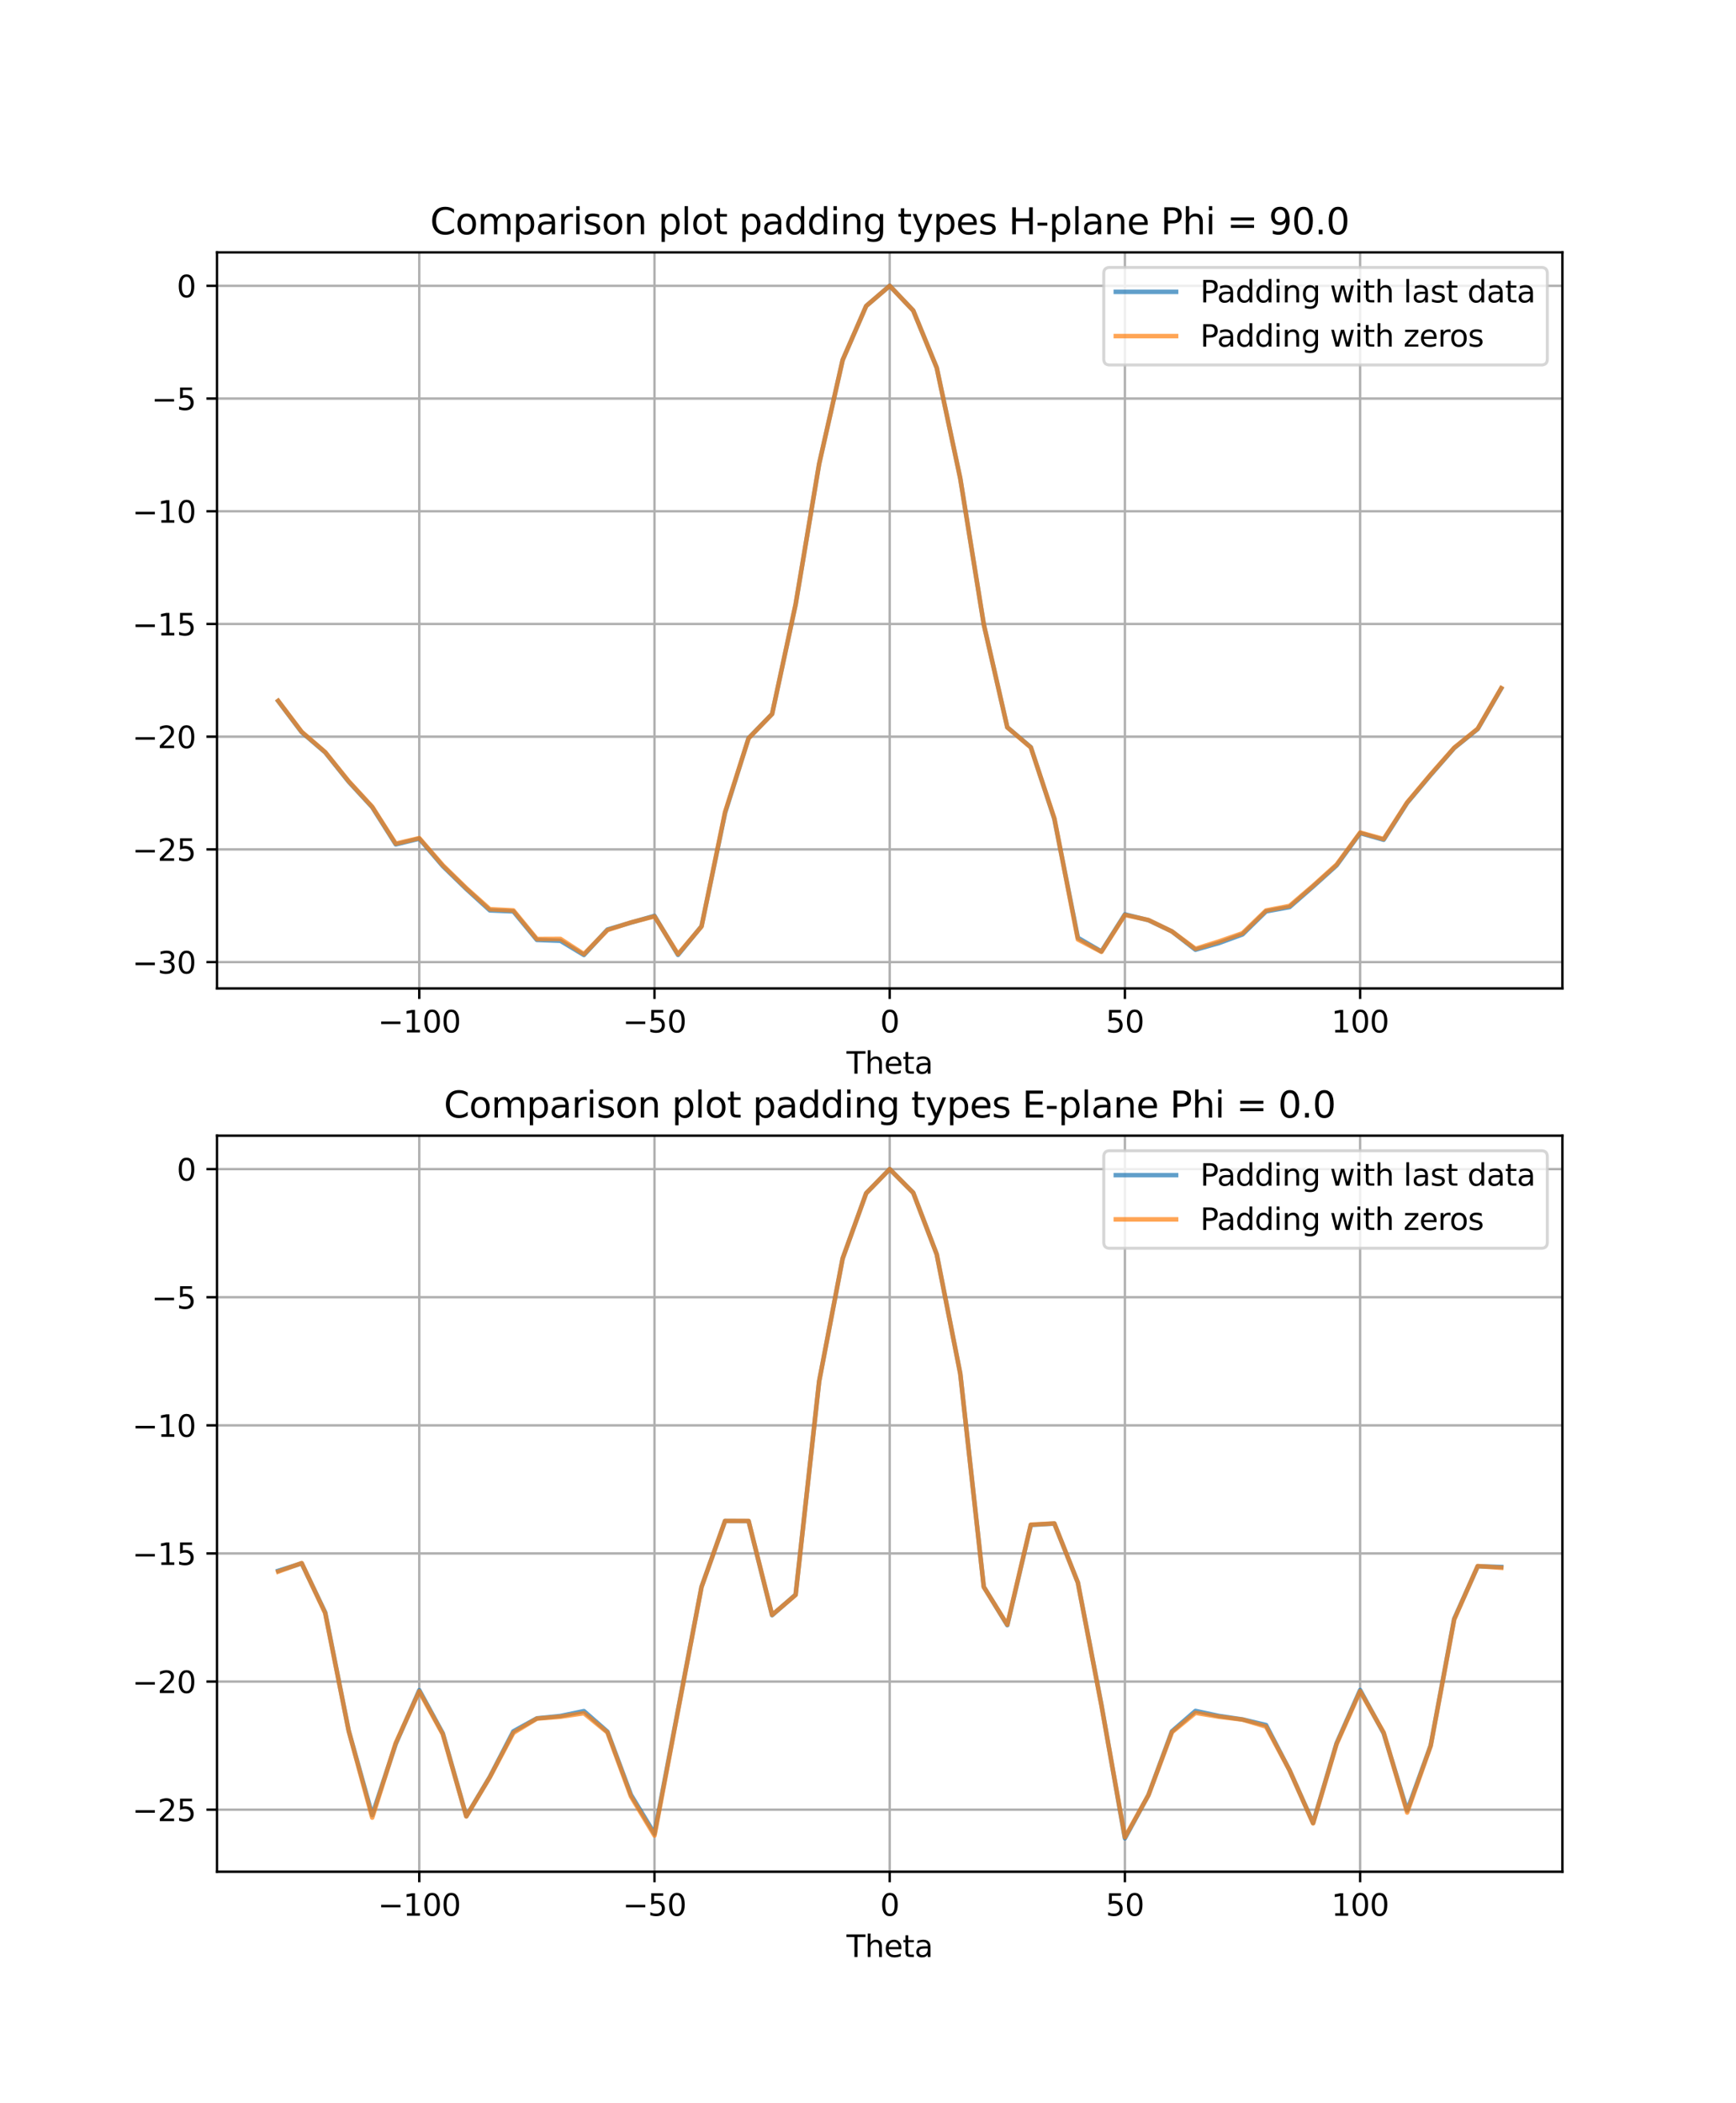 <?xml version="1.0" encoding="utf-8" standalone="no"?>
<!DOCTYPE svg PUBLIC "-//W3C//DTD SVG 1.1//EN"
  "http://www.w3.org/Graphics/SVG/1.1/DTD/svg11.dtd">
<svg xmlns:xlink="http://www.w3.org/1999/xlink" width="576pt" height="697.68pt" viewBox="0 0 576 697.68" xmlns="http://www.w3.org/2000/svg" version="1.1">
 <defs>
  <style type="text/css">*{stroke-linejoin: round; stroke-linecap: butt}</style>
 </defs>
 <g id="figure_1">
  <g id="patch_1">
   <path d="M 0 697.68 
L 576 697.68 
L 576 0 
L 0 0 
z
" style="fill: #ffffff"/>
  </g>
  <g id="axes_1">
   <g id="patch_2">
    <path d="M 72 327.91 
L 518.4 327.91 
L 518.4 83.722 
L 72 83.722 
z
" style="fill: #ffffff"/>
   </g>
   <g id="matplotlib.axis_1">
    <g id="xtick_1">
     <g id="line2d_1">
      <path d="M 139.116 327.91 
L 139.116 83.722 
" clip-path="url(#p612e2f5a59)" style="fill: none; stroke: #b0b0b0; stroke-width: 0.8; stroke-linecap: square"/>
     </g>
     <g id="line2d_2">
      <defs>
       <path id="maeea919dd7" d="M 0 0 
L 0 3.5 
" style="stroke: #000000; stroke-width: 0.8"/>
      </defs>
      <g>
       <use xlink:href="#maeea919dd7" x="139.116" y="327.91" style="stroke: #000000; stroke-width: 0.8"/>
      </g>
     </g>
     <g id="text_1">
      <!-- −100 -->
      <g transform="translate(125.382 342.508) scale(0.1 -0.1)">
       <defs>
        <path id="DejaVuSans-2212" d="M 678 2272 
L 4684 2272 
L 4684 1741 
L 678 1741 
L 678 2272 
z
" transform="scale(0.016)"/>
        <path id="DejaVuSans-31" d="M 794 531 
L 1825 531 
L 1825 4091 
L 703 3866 
L 703 4441 
L 1819 4666 
L 2450 4666 
L 2450 531 
L 3481 531 
L 3481 0 
L 794 0 
L 794 531 
z
" transform="scale(0.016)"/>
        <path id="DejaVuSans-30" d="M 2034 4250 
Q 1547 4250 1301 3770 
Q 1056 3291 1056 2328 
Q 1056 1369 1301 889 
Q 1547 409 2034 409 
Q 2525 409 2770 889 
Q 3016 1369 3016 2328 
Q 3016 3291 2770 3770 
Q 2525 4250 2034 4250 
z
M 2034 4750 
Q 2819 4750 3233 4129 
Q 3647 3509 3647 2328 
Q 3647 1150 3233 529 
Q 2819 -91 2034 -91 
Q 1250 -91 836 529 
Q 422 1150 422 2328 
Q 422 3509 836 4129 
Q 1250 4750 2034 4750 
z
" transform="scale(0.016)"/>
       </defs>
       <use xlink:href="#DejaVuSans-2212"/>
       <use xlink:href="#DejaVuSans-31" x="83.789"/>
       <use xlink:href="#DejaVuSans-30" x="147.412"/>
       <use xlink:href="#DejaVuSans-30" x="211.035"/>
      </g>
     </g>
    </g>
    <g id="xtick_2">
     <g id="line2d_3">
      <path d="M 217.158 327.91 
L 217.158 83.722 
" clip-path="url(#p612e2f5a59)" style="fill: none; stroke: #b0b0b0; stroke-width: 0.8; stroke-linecap: square"/>
     </g>
     <g id="line2d_4">
      <g>
       <use xlink:href="#maeea919dd7" x="217.158" y="327.91" style="stroke: #000000; stroke-width: 0.8"/>
      </g>
     </g>
     <g id="text_2">
      <!-- −50 -->
      <g transform="translate(206.606 342.508) scale(0.1 -0.1)">
       <defs>
        <path id="DejaVuSans-35" d="M 691 4666 
L 3169 4666 
L 3169 4134 
L 1269 4134 
L 1269 2991 
Q 1406 3038 1543 3061 
Q 1681 3084 1819 3084 
Q 2600 3084 3056 2656 
Q 3513 2228 3513 1497 
Q 3513 744 3044 326 
Q 2575 -91 1722 -91 
Q 1428 -91 1123 -41 
Q 819 9 494 109 
L 494 744 
Q 775 591 1075 516 
Q 1375 441 1709 441 
Q 2250 441 2565 725 
Q 2881 1009 2881 1497 
Q 2881 1984 2565 2268 
Q 2250 2553 1709 2553 
Q 1456 2553 1204 2497 
Q 953 2441 691 2322 
L 691 4666 
z
" transform="scale(0.016)"/>
       </defs>
       <use xlink:href="#DejaVuSans-2212"/>
       <use xlink:href="#DejaVuSans-35" x="83.789"/>
       <use xlink:href="#DejaVuSans-30" x="147.412"/>
      </g>
     </g>
    </g>
    <g id="xtick_3">
     <g id="line2d_5">
      <path d="M 295.2 327.91 
L 295.2 83.722 
" clip-path="url(#p612e2f5a59)" style="fill: none; stroke: #b0b0b0; stroke-width: 0.8; stroke-linecap: square"/>
     </g>
     <g id="line2d_6">
      <g>
       <use xlink:href="#maeea919dd7" x="295.2" y="327.91" style="stroke: #000000; stroke-width: 0.8"/>
      </g>
     </g>
     <g id="text_3">
      <!-- 0 -->
      <g transform="translate(292.019 342.508) scale(0.1 -0.1)">
       <use xlink:href="#DejaVuSans-30"/>
      </g>
     </g>
    </g>
    <g id="xtick_4">
     <g id="line2d_7">
      <path d="M 373.242 327.91 
L 373.242 83.722 
" clip-path="url(#p612e2f5a59)" style="fill: none; stroke: #b0b0b0; stroke-width: 0.8; stroke-linecap: square"/>
     </g>
     <g id="line2d_8">
      <g>
       <use xlink:href="#maeea919dd7" x="373.242" y="327.91" style="stroke: #000000; stroke-width: 0.8"/>
      </g>
     </g>
     <g id="text_4">
      <!-- 50 -->
      <g transform="translate(366.879 342.508) scale(0.1 -0.1)">
       <use xlink:href="#DejaVuSans-35"/>
       <use xlink:href="#DejaVuSans-30" x="63.623"/>
      </g>
     </g>
    </g>
    <g id="xtick_5">
     <g id="line2d_9">
      <path d="M 451.284 327.91 
L 451.284 83.722 
" clip-path="url(#p612e2f5a59)" style="fill: none; stroke: #b0b0b0; stroke-width: 0.8; stroke-linecap: square"/>
     </g>
     <g id="line2d_10">
      <g>
       <use xlink:href="#maeea919dd7" x="451.284" y="327.91" style="stroke: #000000; stroke-width: 0.8"/>
      </g>
     </g>
     <g id="text_5">
      <!-- 100 -->
      <g transform="translate(441.74 342.508) scale(0.1 -0.1)">
       <use xlink:href="#DejaVuSans-31"/>
       <use xlink:href="#DejaVuSans-30" x="63.623"/>
       <use xlink:href="#DejaVuSans-30" x="127.246"/>
      </g>
     </g>
    </g>
    <g id="text_6">
     <!-- Theta -->
     <g transform="translate(280.877 356.186) scale(0.1 -0.1)">
      <defs>
       <path id="DejaVuSans-54" d="M -19 4666 
L 3928 4666 
L 3928 4134 
L 2272 4134 
L 2272 0 
L 1638 0 
L 1638 4134 
L -19 4134 
L -19 4666 
z
" transform="scale(0.016)"/>
       <path id="DejaVuSans-68" d="M 3513 2113 
L 3513 0 
L 2938 0 
L 2938 2094 
Q 2938 2591 2744 2837 
Q 2550 3084 2163 3084 
Q 1697 3084 1428 2787 
Q 1159 2491 1159 1978 
L 1159 0 
L 581 0 
L 581 4863 
L 1159 4863 
L 1159 2956 
Q 1366 3272 1645 3428 
Q 1925 3584 2291 3584 
Q 2894 3584 3203 3211 
Q 3513 2838 3513 2113 
z
" transform="scale(0.016)"/>
       <path id="DejaVuSans-65" d="M 3597 1894 
L 3597 1613 
L 953 1613 
Q 991 1019 1311 708 
Q 1631 397 2203 397 
Q 2534 397 2845 478 
Q 3156 559 3463 722 
L 3463 178 
Q 3153 47 2828 -22 
Q 2503 -91 2169 -91 
Q 1331 -91 842 396 
Q 353 884 353 1716 
Q 353 2575 817 3079 
Q 1281 3584 2069 3584 
Q 2775 3584 3186 3129 
Q 3597 2675 3597 1894 
z
M 3022 2063 
Q 3016 2534 2758 2815 
Q 2500 3097 2075 3097 
Q 1594 3097 1305 2825 
Q 1016 2553 972 2059 
L 3022 2063 
z
" transform="scale(0.016)"/>
       <path id="DejaVuSans-74" d="M 1172 4494 
L 1172 3500 
L 2356 3500 
L 2356 3053 
L 1172 3053 
L 1172 1153 
Q 1172 725 1289 603 
Q 1406 481 1766 481 
L 2356 481 
L 2356 0 
L 1766 0 
Q 1100 0 847 248 
Q 594 497 594 1153 
L 594 3053 
L 172 3053 
L 172 3500 
L 594 3500 
L 594 4494 
L 1172 4494 
z
" transform="scale(0.016)"/>
       <path id="DejaVuSans-61" d="M 2194 1759 
Q 1497 1759 1228 1600 
Q 959 1441 959 1056 
Q 959 750 1161 570 
Q 1363 391 1709 391 
Q 2188 391 2477 730 
Q 2766 1069 2766 1631 
L 2766 1759 
L 2194 1759 
z
M 3341 1997 
L 3341 0 
L 2766 0 
L 2766 531 
Q 2569 213 2275 61 
Q 1981 -91 1556 -91 
Q 1019 -91 701 211 
Q 384 513 384 1019 
Q 384 1609 779 1909 
Q 1175 2209 1959 2209 
L 2766 2209 
L 2766 2266 
Q 2766 2663 2505 2880 
Q 2244 3097 1772 3097 
Q 1472 3097 1187 3025 
Q 903 2953 641 2809 
L 641 3341 
Q 956 3463 1253 3523 
Q 1550 3584 1831 3584 
Q 2591 3584 2966 3190 
Q 3341 2797 3341 1997 
z
" transform="scale(0.016)"/>
      </defs>
      <use xlink:href="#DejaVuSans-54"/>
      <use xlink:href="#DejaVuSans-68" x="61.084"/>
      <use xlink:href="#DejaVuSans-65" x="124.463"/>
      <use xlink:href="#DejaVuSans-74" x="185.986"/>
      <use xlink:href="#DejaVuSans-61" x="225.195"/>
     </g>
    </g>
   </g>
   <g id="matplotlib.axis_2">
    <g id="ytick_1">
     <g id="line2d_11">
      <path d="M 72 319.168 
L 518.4 319.168 
" clip-path="url(#p612e2f5a59)" style="fill: none; stroke: #b0b0b0; stroke-width: 0.8; stroke-linecap: square"/>
     </g>
     <g id="line2d_12">
      <defs>
       <path id="mee35a30a6c" d="M 0 0 
L -3.5 0 
" style="stroke: #000000; stroke-width: 0.8"/>
      </defs>
      <g>
       <use xlink:href="#mee35a30a6c" x="72" y="319.168" style="stroke: #000000; stroke-width: 0.8"/>
      </g>
     </g>
     <g id="text_7">
      <!-- −30 -->
      <g transform="translate(43.895 322.967) scale(0.1 -0.1)">
       <defs>
        <path id="DejaVuSans-33" d="M 2597 2516 
Q 3050 2419 3304 2112 
Q 3559 1806 3559 1356 
Q 3559 666 3084 287 
Q 2609 -91 1734 -91 
Q 1441 -91 1130 -33 
Q 819 25 488 141 
L 488 750 
Q 750 597 1062 519 
Q 1375 441 1716 441 
Q 2309 441 2620 675 
Q 2931 909 2931 1356 
Q 2931 1769 2642 2001 
Q 2353 2234 1838 2234 
L 1294 2234 
L 1294 2753 
L 1863 2753 
Q 2328 2753 2575 2939 
Q 2822 3125 2822 3475 
Q 2822 3834 2567 4026 
Q 2313 4219 1838 4219 
Q 1578 4219 1281 4162 
Q 984 4106 628 3988 
L 628 4550 
Q 988 4650 1302 4700 
Q 1616 4750 1894 4750 
Q 2613 4750 3031 4423 
Q 3450 4097 3450 3541 
Q 3450 3153 3228 2886 
Q 3006 2619 2597 2516 
z
" transform="scale(0.016)"/>
       </defs>
       <use xlink:href="#DejaVuSans-2212"/>
       <use xlink:href="#DejaVuSans-33" x="83.789"/>
       <use xlink:href="#DejaVuSans-30" x="147.412"/>
      </g>
     </g>
    </g>
    <g id="ytick_2">
     <g id="line2d_13">
      <path d="M 72 281.777 
L 518.4 281.777 
" clip-path="url(#p612e2f5a59)" style="fill: none; stroke: #b0b0b0; stroke-width: 0.8; stroke-linecap: square"/>
     </g>
     <g id="line2d_14">
      <g>
       <use xlink:href="#mee35a30a6c" x="72" y="281.777" style="stroke: #000000; stroke-width: 0.8"/>
      </g>
     </g>
     <g id="text_8">
      <!-- −25 -->
      <g transform="translate(43.895 285.576) scale(0.1 -0.1)">
       <defs>
        <path id="DejaVuSans-32" d="M 1228 531 
L 3431 531 
L 3431 0 
L 469 0 
L 469 531 
Q 828 903 1448 1529 
Q 2069 2156 2228 2338 
Q 2531 2678 2651 2914 
Q 2772 3150 2772 3378 
Q 2772 3750 2511 3984 
Q 2250 4219 1831 4219 
Q 1534 4219 1204 4116 
Q 875 4013 500 3803 
L 500 4441 
Q 881 4594 1212 4672 
Q 1544 4750 1819 4750 
Q 2544 4750 2975 4387 
Q 3406 4025 3406 3419 
Q 3406 3131 3298 2873 
Q 3191 2616 2906 2266 
Q 2828 2175 2409 1742 
Q 1991 1309 1228 531 
z
" transform="scale(0.016)"/>
       </defs>
       <use xlink:href="#DejaVuSans-2212"/>
       <use xlink:href="#DejaVuSans-32" x="83.789"/>
       <use xlink:href="#DejaVuSans-35" x="147.412"/>
      </g>
     </g>
    </g>
    <g id="ytick_3">
     <g id="line2d_15">
      <path d="M 72 244.385 
L 518.4 244.385 
" clip-path="url(#p612e2f5a59)" style="fill: none; stroke: #b0b0b0; stroke-width: 0.8; stroke-linecap: square"/>
     </g>
     <g id="line2d_16">
      <g>
       <use xlink:href="#mee35a30a6c" x="72" y="244.385" style="stroke: #000000; stroke-width: 0.8"/>
      </g>
     </g>
     <g id="text_9">
      <!-- −20 -->
      <g transform="translate(43.895 248.185) scale(0.1 -0.1)">
       <use xlink:href="#DejaVuSans-2212"/>
       <use xlink:href="#DejaVuSans-32" x="83.789"/>
       <use xlink:href="#DejaVuSans-30" x="147.412"/>
      </g>
     </g>
    </g>
    <g id="ytick_4">
     <g id="line2d_17">
      <path d="M 72 206.994 
L 518.4 206.994 
" clip-path="url(#p612e2f5a59)" style="fill: none; stroke: #b0b0b0; stroke-width: 0.8; stroke-linecap: square"/>
     </g>
     <g id="line2d_18">
      <g>
       <use xlink:href="#mee35a30a6c" x="72" y="206.994" style="stroke: #000000; stroke-width: 0.8"/>
      </g>
     </g>
     <g id="text_10">
      <!-- −15 -->
      <g transform="translate(43.895 210.794) scale(0.1 -0.1)">
       <use xlink:href="#DejaVuSans-2212"/>
       <use xlink:href="#DejaVuSans-31" x="83.789"/>
       <use xlink:href="#DejaVuSans-35" x="147.412"/>
      </g>
     </g>
    </g>
    <g id="ytick_5">
     <g id="line2d_19">
      <path d="M 72 169.603 
L 518.4 169.603 
" clip-path="url(#p612e2f5a59)" style="fill: none; stroke: #b0b0b0; stroke-width: 0.8; stroke-linecap: square"/>
     </g>
     <g id="line2d_20">
      <g>
       <use xlink:href="#mee35a30a6c" x="72" y="169.603" style="stroke: #000000; stroke-width: 0.8"/>
      </g>
     </g>
     <g id="text_11">
      <!-- −10 -->
      <g transform="translate(43.895 173.402) scale(0.1 -0.1)">
       <use xlink:href="#DejaVuSans-2212"/>
       <use xlink:href="#DejaVuSans-31" x="83.789"/>
       <use xlink:href="#DejaVuSans-30" x="147.412"/>
      </g>
     </g>
    </g>
    <g id="ytick_6">
     <g id="line2d_21">
      <path d="M 72 132.212 
L 518.4 132.212 
" clip-path="url(#p612e2f5a59)" style="fill: none; stroke: #b0b0b0; stroke-width: 0.8; stroke-linecap: square"/>
     </g>
     <g id="line2d_22">
      <g>
       <use xlink:href="#mee35a30a6c" x="72" y="132.212" style="stroke: #000000; stroke-width: 0.8"/>
      </g>
     </g>
     <g id="text_12">
      <!-- −5 -->
      <g transform="translate(50.258 136.011) scale(0.1 -0.1)">
       <use xlink:href="#DejaVuSans-2212"/>
       <use xlink:href="#DejaVuSans-35" x="83.789"/>
      </g>
     </g>
    </g>
    <g id="ytick_7">
     <g id="line2d_23">
      <path d="M 72 94.821 
L 518.4 94.821 
" clip-path="url(#p612e2f5a59)" style="fill: none; stroke: #b0b0b0; stroke-width: 0.8; stroke-linecap: square"/>
     </g>
     <g id="line2d_24">
      <g>
       <use xlink:href="#mee35a30a6c" x="72" y="94.821" style="stroke: #000000; stroke-width: 0.8"/>
      </g>
     </g>
     <g id="text_13">
      <!-- 0 -->
      <g transform="translate(58.638 98.62) scale(0.1 -0.1)">
       <use xlink:href="#DejaVuSans-30"/>
      </g>
     </g>
    </g>
   </g>
   <g id="line2d_25">
    <path d="M 92.291 232.549 
L 100.095 242.896 
L 107.899 249.591 
L 115.703 259.337 
L 123.508 267.786 
L 131.312 280.119 
L 139.116 278.223 
L 146.92 287.326 
L 154.724 294.909 
L 162.529 302.011 
L 170.333 302.349 
L 178.137 311.816 
L 185.941 312.105 
L 193.745 316.81 
L 201.55 308.366 
L 209.354 306.061 
L 217.158 303.836 
L 224.962 316.786 
L 232.766 307.275 
L 240.571 269.699 
L 248.375 244.878 
L 256.179 236.863 
L 263.983 200.533 
L 271.787 153.896 
L 279.592 119.423 
L 287.396 101.508 
L 295.2 94.821 
L 303.004 103.018 
L 310.808 122.008 
L 318.613 158.718 
L 326.417 207.133 
L 334.221 241.279 
L 342.025 247.891 
L 349.829 271.658 
L 357.634 311.094 
L 365.438 315.639 
L 373.242 303.331 
L 381.046 305.262 
L 388.85 308.993 
L 396.655 315.07 
L 404.459 312.842 
L 412.263 309.983 
L 420.067 302.345 
L 427.871 300.914 
L 435.676 294.108 
L 443.48 287.086 
L 451.284 276.371 
L 459.088 278.585 
L 466.892 266.337 
L 474.697 257.056 
L 482.501 248.147 
L 490.305 241.84 
L 498.109 228.361 
" clip-path="url(#p612e2f5a59)" style="fill: none; stroke: #1f77b4; stroke-opacity: 0.7; stroke-width: 1.5; stroke-linecap: square"/>
   </g>
   <g id="line2d_26">
    <path d="M 92.291 232.478 
L 100.095 242.759 
L 107.899 249.494 
L 115.703 259.166 
L 123.508 267.632 
L 131.312 279.869 
L 139.116 278.036 
L 146.92 287.027 
L 154.724 294.645 
L 162.529 301.616 
L 170.333 302.008 
L 178.137 311.5 
L 185.941 311.467 
L 193.745 316.507 
L 201.55 308.551 
L 209.354 306.002 
L 217.158 304.017 
L 224.962 316.523 
L 232.766 307.35 
L 240.571 269.383 
L 248.375 244.93 
L 256.179 236.861 
L 263.983 200.496 
L 271.787 153.901 
L 279.592 119.426 
L 287.396 101.508 
L 295.2 94.821 
L 303.004 103.018 
L 310.808 122.013 
L 318.613 158.731 
L 326.417 207.122 
L 334.221 241.301 
L 342.025 247.977 
L 349.829 271.457 
L 357.634 311.655 
L 365.438 315.765 
L 373.242 303.543 
L 381.046 305.201 
L 388.85 308.996 
L 396.655 314.754 
L 404.459 312.303 
L 412.263 309.58 
L 420.067 302.037 
L 427.871 300.53 
L 435.676 293.842 
L 443.48 286.804 
L 451.284 276.196 
L 459.088 278.341 
L 466.892 266.182 
L 474.697 256.9 
L 482.501 248.042 
L 490.305 241.719 
L 498.109 228.276 
" clip-path="url(#p612e2f5a59)" style="fill: none; stroke: #ff7f0e; stroke-opacity: 0.7; stroke-width: 1.5; stroke-linecap: square"/>
   </g>
   <g id="patch_3">
    <path d="M 72 327.91 
L 72 83.722 
" style="fill: none; stroke: #000000; stroke-width: 0.8; stroke-linejoin: miter; stroke-linecap: square"/>
   </g>
   <g id="patch_4">
    <path d="M 518.4 327.91 
L 518.4 83.722 
" style="fill: none; stroke: #000000; stroke-width: 0.8; stroke-linejoin: miter; stroke-linecap: square"/>
   </g>
   <g id="patch_5">
    <path d="M 72 327.91 
L 518.4 327.91 
" style="fill: none; stroke: #000000; stroke-width: 0.8; stroke-linejoin: miter; stroke-linecap: square"/>
   </g>
   <g id="patch_6">
    <path d="M 72 83.722 
L 518.4 83.722 
" style="fill: none; stroke: #000000; stroke-width: 0.8; stroke-linejoin: miter; stroke-linecap: square"/>
   </g>
   <g id="text_14">
    <!-- Comparison plot padding types H-plane Phi = 90.0 -->
    <g transform="translate(142.718 77.722) scale(0.12 -0.12)">
     <defs>
      <path id="DejaVuSans-43" d="M 4122 4306 
L 4122 3641 
Q 3803 3938 3442 4084 
Q 3081 4231 2675 4231 
Q 1875 4231 1450 3742 
Q 1025 3253 1025 2328 
Q 1025 1406 1450 917 
Q 1875 428 2675 428 
Q 3081 428 3442 575 
Q 3803 722 4122 1019 
L 4122 359 
Q 3791 134 3420 21 
Q 3050 -91 2638 -91 
Q 1578 -91 968 557 
Q 359 1206 359 2328 
Q 359 3453 968 4101 
Q 1578 4750 2638 4750 
Q 3056 4750 3426 4639 
Q 3797 4528 4122 4306 
z
" transform="scale(0.016)"/>
      <path id="DejaVuSans-6f" d="M 1959 3097 
Q 1497 3097 1228 2736 
Q 959 2375 959 1747 
Q 959 1119 1226 758 
Q 1494 397 1959 397 
Q 2419 397 2687 759 
Q 2956 1122 2956 1747 
Q 2956 2369 2687 2733 
Q 2419 3097 1959 3097 
z
M 1959 3584 
Q 2709 3584 3137 3096 
Q 3566 2609 3566 1747 
Q 3566 888 3137 398 
Q 2709 -91 1959 -91 
Q 1206 -91 779 398 
Q 353 888 353 1747 
Q 353 2609 779 3096 
Q 1206 3584 1959 3584 
z
" transform="scale(0.016)"/>
      <path id="DejaVuSans-6d" d="M 3328 2828 
Q 3544 3216 3844 3400 
Q 4144 3584 4550 3584 
Q 5097 3584 5394 3201 
Q 5691 2819 5691 2113 
L 5691 0 
L 5113 0 
L 5113 2094 
Q 5113 2597 4934 2840 
Q 4756 3084 4391 3084 
Q 3944 3084 3684 2787 
Q 3425 2491 3425 1978 
L 3425 0 
L 2847 0 
L 2847 2094 
Q 2847 2600 2669 2842 
Q 2491 3084 2119 3084 
Q 1678 3084 1418 2786 
Q 1159 2488 1159 1978 
L 1159 0 
L 581 0 
L 581 3500 
L 1159 3500 
L 1159 2956 
Q 1356 3278 1631 3431 
Q 1906 3584 2284 3584 
Q 2666 3584 2933 3390 
Q 3200 3197 3328 2828 
z
" transform="scale(0.016)"/>
      <path id="DejaVuSans-70" d="M 1159 525 
L 1159 -1331 
L 581 -1331 
L 581 3500 
L 1159 3500 
L 1159 2969 
Q 1341 3281 1617 3432 
Q 1894 3584 2278 3584 
Q 2916 3584 3314 3078 
Q 3713 2572 3713 1747 
Q 3713 922 3314 415 
Q 2916 -91 2278 -91 
Q 1894 -91 1617 61 
Q 1341 213 1159 525 
z
M 3116 1747 
Q 3116 2381 2855 2742 
Q 2594 3103 2138 3103 
Q 1681 3103 1420 2742 
Q 1159 2381 1159 1747 
Q 1159 1113 1420 752 
Q 1681 391 2138 391 
Q 2594 391 2855 752 
Q 3116 1113 3116 1747 
z
" transform="scale(0.016)"/>
      <path id="DejaVuSans-72" d="M 2631 2963 
Q 2534 3019 2420 3045 
Q 2306 3072 2169 3072 
Q 1681 3072 1420 2755 
Q 1159 2438 1159 1844 
L 1159 0 
L 581 0 
L 581 3500 
L 1159 3500 
L 1159 2956 
Q 1341 3275 1631 3429 
Q 1922 3584 2338 3584 
Q 2397 3584 2469 3576 
Q 2541 3569 2628 3553 
L 2631 2963 
z
" transform="scale(0.016)"/>
      <path id="DejaVuSans-69" d="M 603 3500 
L 1178 3500 
L 1178 0 
L 603 0 
L 603 3500 
z
M 603 4863 
L 1178 4863 
L 1178 4134 
L 603 4134 
L 603 4863 
z
" transform="scale(0.016)"/>
      <path id="DejaVuSans-73" d="M 2834 3397 
L 2834 2853 
Q 2591 2978 2328 3040 
Q 2066 3103 1784 3103 
Q 1356 3103 1142 2972 
Q 928 2841 928 2578 
Q 928 2378 1081 2264 
Q 1234 2150 1697 2047 
L 1894 2003 
Q 2506 1872 2764 1633 
Q 3022 1394 3022 966 
Q 3022 478 2636 193 
Q 2250 -91 1575 -91 
Q 1294 -91 989 -36 
Q 684 19 347 128 
L 347 722 
Q 666 556 975 473 
Q 1284 391 1588 391 
Q 1994 391 2212 530 
Q 2431 669 2431 922 
Q 2431 1156 2273 1281 
Q 2116 1406 1581 1522 
L 1381 1569 
Q 847 1681 609 1914 
Q 372 2147 372 2553 
Q 372 3047 722 3315 
Q 1072 3584 1716 3584 
Q 2034 3584 2315 3537 
Q 2597 3491 2834 3397 
z
" transform="scale(0.016)"/>
      <path id="DejaVuSans-6e" d="M 3513 2113 
L 3513 0 
L 2938 0 
L 2938 2094 
Q 2938 2591 2744 2837 
Q 2550 3084 2163 3084 
Q 1697 3084 1428 2787 
Q 1159 2491 1159 1978 
L 1159 0 
L 581 0 
L 581 3500 
L 1159 3500 
L 1159 2956 
Q 1366 3272 1645 3428 
Q 1925 3584 2291 3584 
Q 2894 3584 3203 3211 
Q 3513 2838 3513 2113 
z
" transform="scale(0.016)"/>
      <path id="DejaVuSans-20" transform="scale(0.016)"/>
      <path id="DejaVuSans-6c" d="M 603 4863 
L 1178 4863 
L 1178 0 
L 603 0 
L 603 4863 
z
" transform="scale(0.016)"/>
      <path id="DejaVuSans-64" d="M 2906 2969 
L 2906 4863 
L 3481 4863 
L 3481 0 
L 2906 0 
L 2906 525 
Q 2725 213 2448 61 
Q 2172 -91 1784 -91 
Q 1150 -91 751 415 
Q 353 922 353 1747 
Q 353 2572 751 3078 
Q 1150 3584 1784 3584 
Q 2172 3584 2448 3432 
Q 2725 3281 2906 2969 
z
M 947 1747 
Q 947 1113 1208 752 
Q 1469 391 1925 391 
Q 2381 391 2643 752 
Q 2906 1113 2906 1747 
Q 2906 2381 2643 2742 
Q 2381 3103 1925 3103 
Q 1469 3103 1208 2742 
Q 947 2381 947 1747 
z
" transform="scale(0.016)"/>
      <path id="DejaVuSans-67" d="M 2906 1791 
Q 2906 2416 2648 2759 
Q 2391 3103 1925 3103 
Q 1463 3103 1205 2759 
Q 947 2416 947 1791 
Q 947 1169 1205 825 
Q 1463 481 1925 481 
Q 2391 481 2648 825 
Q 2906 1169 2906 1791 
z
M 3481 434 
Q 3481 -459 3084 -895 
Q 2688 -1331 1869 -1331 
Q 1566 -1331 1297 -1286 
Q 1028 -1241 775 -1147 
L 775 -588 
Q 1028 -725 1275 -790 
Q 1522 -856 1778 -856 
Q 2344 -856 2625 -561 
Q 2906 -266 2906 331 
L 2906 616 
Q 2728 306 2450 153 
Q 2172 0 1784 0 
Q 1141 0 747 490 
Q 353 981 353 1791 
Q 353 2603 747 3093 
Q 1141 3584 1784 3584 
Q 2172 3584 2450 3431 
Q 2728 3278 2906 2969 
L 2906 3500 
L 3481 3500 
L 3481 434 
z
" transform="scale(0.016)"/>
      <path id="DejaVuSans-79" d="M 2059 -325 
Q 1816 -950 1584 -1140 
Q 1353 -1331 966 -1331 
L 506 -1331 
L 506 -850 
L 844 -850 
Q 1081 -850 1212 -737 
Q 1344 -625 1503 -206 
L 1606 56 
L 191 3500 
L 800 3500 
L 1894 763 
L 2988 3500 
L 3597 3500 
L 2059 -325 
z
" transform="scale(0.016)"/>
      <path id="DejaVuSans-48" d="M 628 4666 
L 1259 4666 
L 1259 2753 
L 3553 2753 
L 3553 4666 
L 4184 4666 
L 4184 0 
L 3553 0 
L 3553 2222 
L 1259 2222 
L 1259 0 
L 628 0 
L 628 4666 
z
" transform="scale(0.016)"/>
      <path id="DejaVuSans-2d" d="M 313 2009 
L 1997 2009 
L 1997 1497 
L 313 1497 
L 313 2009 
z
" transform="scale(0.016)"/>
      <path id="DejaVuSans-50" d="M 1259 4147 
L 1259 2394 
L 2053 2394 
Q 2494 2394 2734 2622 
Q 2975 2850 2975 3272 
Q 2975 3691 2734 3919 
Q 2494 4147 2053 4147 
L 1259 4147 
z
M 628 4666 
L 2053 4666 
Q 2838 4666 3239 4311 
Q 3641 3956 3641 3272 
Q 3641 2581 3239 2228 
Q 2838 1875 2053 1875 
L 1259 1875 
L 1259 0 
L 628 0 
L 628 4666 
z
" transform="scale(0.016)"/>
      <path id="DejaVuSans-3d" d="M 678 2906 
L 4684 2906 
L 4684 2381 
L 678 2381 
L 678 2906 
z
M 678 1631 
L 4684 1631 
L 4684 1100 
L 678 1100 
L 678 1631 
z
" transform="scale(0.016)"/>
      <path id="DejaVuSans-39" d="M 703 97 
L 703 672 
Q 941 559 1184 500 
Q 1428 441 1663 441 
Q 2288 441 2617 861 
Q 2947 1281 2994 2138 
Q 2813 1869 2534 1725 
Q 2256 1581 1919 1581 
Q 1219 1581 811 2004 
Q 403 2428 403 3163 
Q 403 3881 828 4315 
Q 1253 4750 1959 4750 
Q 2769 4750 3195 4129 
Q 3622 3509 3622 2328 
Q 3622 1225 3098 567 
Q 2575 -91 1691 -91 
Q 1453 -91 1209 -44 
Q 966 3 703 97 
z
M 1959 2075 
Q 2384 2075 2632 2365 
Q 2881 2656 2881 3163 
Q 2881 3666 2632 3958 
Q 2384 4250 1959 4250 
Q 1534 4250 1286 3958 
Q 1038 3666 1038 3163 
Q 1038 2656 1286 2365 
Q 1534 2075 1959 2075 
z
" transform="scale(0.016)"/>
      <path id="DejaVuSans-2e" d="M 684 794 
L 1344 794 
L 1344 0 
L 684 0 
L 684 794 
z
" transform="scale(0.016)"/>
     </defs>
     <use xlink:href="#DejaVuSans-43"/>
     <use xlink:href="#DejaVuSans-6f" x="69.824"/>
     <use xlink:href="#DejaVuSans-6d" x="131.006"/>
     <use xlink:href="#DejaVuSans-70" x="228.418"/>
     <use xlink:href="#DejaVuSans-61" x="291.895"/>
     <use xlink:href="#DejaVuSans-72" x="353.174"/>
     <use xlink:href="#DejaVuSans-69" x="394.287"/>
     <use xlink:href="#DejaVuSans-73" x="422.07"/>
     <use xlink:href="#DejaVuSans-6f" x="474.17"/>
     <use xlink:href="#DejaVuSans-6e" x="535.352"/>
     <use xlink:href="#DejaVuSans-20" x="598.73"/>
     <use xlink:href="#DejaVuSans-70" x="630.518"/>
     <use xlink:href="#DejaVuSans-6c" x="693.994"/>
     <use xlink:href="#DejaVuSans-6f" x="721.777"/>
     <use xlink:href="#DejaVuSans-74" x="782.959"/>
     <use xlink:href="#DejaVuSans-20" x="822.168"/>
     <use xlink:href="#DejaVuSans-70" x="853.955"/>
     <use xlink:href="#DejaVuSans-61" x="917.432"/>
     <use xlink:href="#DejaVuSans-64" x="978.711"/>
     <use xlink:href="#DejaVuSans-64" x="1042.188"/>
     <use xlink:href="#DejaVuSans-69" x="1105.664"/>
     <use xlink:href="#DejaVuSans-6e" x="1133.447"/>
     <use xlink:href="#DejaVuSans-67" x="1196.826"/>
     <use xlink:href="#DejaVuSans-20" x="1260.303"/>
     <use xlink:href="#DejaVuSans-74" x="1292.09"/>
     <use xlink:href="#DejaVuSans-79" x="1331.299"/>
     <use xlink:href="#DejaVuSans-70" x="1390.479"/>
     <use xlink:href="#DejaVuSans-65" x="1453.955"/>
     <use xlink:href="#DejaVuSans-73" x="1515.479"/>
     <use xlink:href="#DejaVuSans-20" x="1567.578"/>
     <use xlink:href="#DejaVuSans-48" x="1599.365"/>
     <use xlink:href="#DejaVuSans-2d" x="1674.561"/>
     <use xlink:href="#DejaVuSans-70" x="1710.645"/>
     <use xlink:href="#DejaVuSans-6c" x="1774.121"/>
     <use xlink:href="#DejaVuSans-61" x="1801.904"/>
     <use xlink:href="#DejaVuSans-6e" x="1863.184"/>
     <use xlink:href="#DejaVuSans-65" x="1926.562"/>
     <use xlink:href="#DejaVuSans-20" x="1988.086"/>
     <use xlink:href="#DejaVuSans-50" x="2019.873"/>
     <use xlink:href="#DejaVuSans-68" x="2080.176"/>
     <use xlink:href="#DejaVuSans-69" x="2143.555"/>
     <use xlink:href="#DejaVuSans-20" x="2171.338"/>
     <use xlink:href="#DejaVuSans-3d" x="2203.125"/>
     <use xlink:href="#DejaVuSans-20" x="2286.914"/>
     <use xlink:href="#DejaVuSans-39" x="2318.701"/>
     <use xlink:href="#DejaVuSans-30" x="2382.324"/>
     <use xlink:href="#DejaVuSans-2e" x="2445.947"/>
     <use xlink:href="#DejaVuSans-30" x="2477.734"/>
    </g>
   </g>
   <g id="legend_1">
    <g id="patch_7">
     <path d="M 368.222 121.078 
L 511.4 121.078 
Q 513.4 121.078 513.4 119.078 
L 513.4 90.722 
Q 513.4 88.722 511.4 88.722 
L 368.222 88.722 
Q 366.222 88.722 366.222 90.722 
L 366.222 119.078 
Q 366.222 121.078 368.222 121.078 
z
" style="fill: #ffffff; opacity: 0.8; stroke: #cccccc; stroke-linejoin: miter"/>
    </g>
    <g id="line2d_27">
     <path d="M 370.222 96.82 
L 380.222 96.82 
L 390.222 96.82 
" style="fill: none; stroke: #1f77b4; stroke-opacity: 0.7; stroke-width: 1.5; stroke-linecap: square"/>
    </g>
    <g id="text_15">
     <!-- Padding with last data -->
     <g transform="translate(398.222 100.32) scale(0.1 -0.1)">
      <defs>
       <path id="DejaVuSans-77" d="M 269 3500 
L 844 3500 
L 1563 769 
L 2278 3500 
L 2956 3500 
L 3675 769 
L 4391 3500 
L 4966 3500 
L 4050 0 
L 3372 0 
L 2619 2869 
L 1863 0 
L 1184 0 
L 269 3500 
z
" transform="scale(0.016)"/>
      </defs>
      <use xlink:href="#DejaVuSans-50"/>
      <use xlink:href="#DejaVuSans-61" x="55.803"/>
      <use xlink:href="#DejaVuSans-64" x="117.082"/>
      <use xlink:href="#DejaVuSans-64" x="180.559"/>
      <use xlink:href="#DejaVuSans-69" x="244.035"/>
      <use xlink:href="#DejaVuSans-6e" x="271.818"/>
      <use xlink:href="#DejaVuSans-67" x="335.197"/>
      <use xlink:href="#DejaVuSans-20" x="398.674"/>
      <use xlink:href="#DejaVuSans-77" x="430.461"/>
      <use xlink:href="#DejaVuSans-69" x="512.248"/>
      <use xlink:href="#DejaVuSans-74" x="540.031"/>
      <use xlink:href="#DejaVuSans-68" x="579.24"/>
      <use xlink:href="#DejaVuSans-20" x="642.619"/>
      <use xlink:href="#DejaVuSans-6c" x="674.406"/>
      <use xlink:href="#DejaVuSans-61" x="702.189"/>
      <use xlink:href="#DejaVuSans-73" x="763.469"/>
      <use xlink:href="#DejaVuSans-74" x="815.568"/>
      <use xlink:href="#DejaVuSans-20" x="854.777"/>
      <use xlink:href="#DejaVuSans-64" x="886.564"/>
      <use xlink:href="#DejaVuSans-61" x="950.041"/>
      <use xlink:href="#DejaVuSans-74" x="1011.32"/>
      <use xlink:href="#DejaVuSans-61" x="1050.529"/>
     </g>
    </g>
    <g id="line2d_28">
     <path d="M 370.222 111.498 
L 380.222 111.498 
L 390.222 111.498 
" style="fill: none; stroke: #ff7f0e; stroke-opacity: 0.7; stroke-width: 1.5; stroke-linecap: square"/>
    </g>
    <g id="text_16">
     <!-- Padding with zeros -->
     <g transform="translate(398.222 114.998) scale(0.1 -0.1)">
      <defs>
       <path id="DejaVuSans-7a" d="M 353 3500 
L 3084 3500 
L 3084 2975 
L 922 459 
L 3084 459 
L 3084 0 
L 275 0 
L 275 525 
L 2438 3041 
L 353 3041 
L 353 3500 
z
" transform="scale(0.016)"/>
      </defs>
      <use xlink:href="#DejaVuSans-50"/>
      <use xlink:href="#DejaVuSans-61" x="55.803"/>
      <use xlink:href="#DejaVuSans-64" x="117.082"/>
      <use xlink:href="#DejaVuSans-64" x="180.559"/>
      <use xlink:href="#DejaVuSans-69" x="244.035"/>
      <use xlink:href="#DejaVuSans-6e" x="271.818"/>
      <use xlink:href="#DejaVuSans-67" x="335.197"/>
      <use xlink:href="#DejaVuSans-20" x="398.674"/>
      <use xlink:href="#DejaVuSans-77" x="430.461"/>
      <use xlink:href="#DejaVuSans-69" x="512.248"/>
      <use xlink:href="#DejaVuSans-74" x="540.031"/>
      <use xlink:href="#DejaVuSans-68" x="579.24"/>
      <use xlink:href="#DejaVuSans-20" x="642.619"/>
      <use xlink:href="#DejaVuSans-7a" x="674.406"/>
      <use xlink:href="#DejaVuSans-65" x="726.896"/>
      <use xlink:href="#DejaVuSans-72" x="788.42"/>
      <use xlink:href="#DejaVuSans-6f" x="827.283"/>
      <use xlink:href="#DejaVuSans-73" x="888.465"/>
     </g>
    </g>
   </g>
  </g>
  <g id="axes_2">
   <g id="patch_8">
    <path d="M 72 620.935 
L 518.4 620.935 
L 518.4 376.747 
L 72 376.747 
z
" style="fill: #ffffff"/>
   </g>
   <g id="matplotlib.axis_3">
    <g id="xtick_6">
     <g id="line2d_29">
      <path d="M 139.116 620.935 
L 139.116 376.747 
" clip-path="url(#p06c8916bfd)" style="fill: none; stroke: #b0b0b0; stroke-width: 0.8; stroke-linecap: square"/>
     </g>
     <g id="line2d_30">
      <g>
       <use xlink:href="#maeea919dd7" x="139.116" y="620.935" style="stroke: #000000; stroke-width: 0.8"/>
      </g>
     </g>
     <g id="text_17">
      <!-- −100 -->
      <g transform="translate(125.382 635.534) scale(0.1 -0.1)">
       <use xlink:href="#DejaVuSans-2212"/>
       <use xlink:href="#DejaVuSans-31" x="83.789"/>
       <use xlink:href="#DejaVuSans-30" x="147.412"/>
       <use xlink:href="#DejaVuSans-30" x="211.035"/>
      </g>
     </g>
    </g>
    <g id="xtick_7">
     <g id="line2d_31">
      <path d="M 217.158 620.935 
L 217.158 376.747 
" clip-path="url(#p06c8916bfd)" style="fill: none; stroke: #b0b0b0; stroke-width: 0.8; stroke-linecap: square"/>
     </g>
     <g id="line2d_32">
      <g>
       <use xlink:href="#maeea919dd7" x="217.158" y="620.935" style="stroke: #000000; stroke-width: 0.8"/>
      </g>
     </g>
     <g id="text_18">
      <!-- −50 -->
      <g transform="translate(206.606 635.534) scale(0.1 -0.1)">
       <use xlink:href="#DejaVuSans-2212"/>
       <use xlink:href="#DejaVuSans-35" x="83.789"/>
       <use xlink:href="#DejaVuSans-30" x="147.412"/>
      </g>
     </g>
    </g>
    <g id="xtick_8">
     <g id="line2d_33">
      <path d="M 295.2 620.935 
L 295.2 376.747 
" clip-path="url(#p06c8916bfd)" style="fill: none; stroke: #b0b0b0; stroke-width: 0.8; stroke-linecap: square"/>
     </g>
     <g id="line2d_34">
      <g>
       <use xlink:href="#maeea919dd7" x="295.2" y="620.935" style="stroke: #000000; stroke-width: 0.8"/>
      </g>
     </g>
     <g id="text_19">
      <!-- 0 -->
      <g transform="translate(292.019 635.534) scale(0.1 -0.1)">
       <use xlink:href="#DejaVuSans-30"/>
      </g>
     </g>
    </g>
    <g id="xtick_9">
     <g id="line2d_35">
      <path d="M 373.242 620.935 
L 373.242 376.747 
" clip-path="url(#p06c8916bfd)" style="fill: none; stroke: #b0b0b0; stroke-width: 0.8; stroke-linecap: square"/>
     </g>
     <g id="line2d_36">
      <g>
       <use xlink:href="#maeea919dd7" x="373.242" y="620.935" style="stroke: #000000; stroke-width: 0.8"/>
      </g>
     </g>
     <g id="text_20">
      <!-- 50 -->
      <g transform="translate(366.879 635.534) scale(0.1 -0.1)">
       <use xlink:href="#DejaVuSans-35"/>
       <use xlink:href="#DejaVuSans-30" x="63.623"/>
      </g>
     </g>
    </g>
    <g id="xtick_10">
     <g id="line2d_37">
      <path d="M 451.284 620.935 
L 451.284 376.747 
" clip-path="url(#p06c8916bfd)" style="fill: none; stroke: #b0b0b0; stroke-width: 0.8; stroke-linecap: square"/>
     </g>
     <g id="line2d_38">
      <g>
       <use xlink:href="#maeea919dd7" x="451.284" y="620.935" style="stroke: #000000; stroke-width: 0.8"/>
      </g>
     </g>
     <g id="text_21">
      <!-- 100 -->
      <g transform="translate(441.74 635.534) scale(0.1 -0.1)">
       <use xlink:href="#DejaVuSans-31"/>
       <use xlink:href="#DejaVuSans-30" x="63.623"/>
       <use xlink:href="#DejaVuSans-30" x="127.246"/>
      </g>
     </g>
    </g>
    <g id="text_22">
     <!-- Theta -->
     <g transform="translate(280.877 649.212) scale(0.1 -0.1)">
      <use xlink:href="#DejaVuSans-54"/>
      <use xlink:href="#DejaVuSans-68" x="61.084"/>
      <use xlink:href="#DejaVuSans-65" x="124.463"/>
      <use xlink:href="#DejaVuSans-74" x="185.986"/>
      <use xlink:href="#DejaVuSans-61" x="225.195"/>
     </g>
    </g>
   </g>
   <g id="matplotlib.axis_4">
    <g id="ytick_8">
     <g id="line2d_39">
      <path d="M 72 600.35 
L 518.4 600.35 
" clip-path="url(#p06c8916bfd)" style="fill: none; stroke: #b0b0b0; stroke-width: 0.8; stroke-linecap: square"/>
     </g>
     <g id="line2d_40">
      <g>
       <use xlink:href="#mee35a30a6c" x="72" y="600.35" style="stroke: #000000; stroke-width: 0.8"/>
      </g>
     </g>
     <g id="text_23">
      <!-- −25 -->
      <g transform="translate(43.895 604.15) scale(0.1 -0.1)">
       <use xlink:href="#DejaVuSans-2212"/>
       <use xlink:href="#DejaVuSans-32" x="83.789"/>
       <use xlink:href="#DejaVuSans-35" x="147.412"/>
      </g>
     </g>
    </g>
    <g id="ytick_9">
     <g id="line2d_41">
      <path d="M 72 557.85 
L 518.4 557.85 
" clip-path="url(#p06c8916bfd)" style="fill: none; stroke: #b0b0b0; stroke-width: 0.8; stroke-linecap: square"/>
     </g>
     <g id="line2d_42">
      <g>
       <use xlink:href="#mee35a30a6c" x="72" y="557.85" style="stroke: #000000; stroke-width: 0.8"/>
      </g>
     </g>
     <g id="text_24">
      <!-- −20 -->
      <g transform="translate(43.895 561.649) scale(0.1 -0.1)">
       <use xlink:href="#DejaVuSans-2212"/>
       <use xlink:href="#DejaVuSans-32" x="83.789"/>
       <use xlink:href="#DejaVuSans-30" x="147.412"/>
      </g>
     </g>
    </g>
    <g id="ytick_10">
     <g id="line2d_43">
      <path d="M 72 515.349 
L 518.4 515.349 
" clip-path="url(#p06c8916bfd)" style="fill: none; stroke: #b0b0b0; stroke-width: 0.8; stroke-linecap: square"/>
     </g>
     <g id="line2d_44">
      <g>
       <use xlink:href="#mee35a30a6c" x="72" y="515.349" style="stroke: #000000; stroke-width: 0.8"/>
      </g>
     </g>
     <g id="text_25">
      <!-- −15 -->
      <g transform="translate(43.895 519.148) scale(0.1 -0.1)">
       <use xlink:href="#DejaVuSans-2212"/>
       <use xlink:href="#DejaVuSans-31" x="83.789"/>
       <use xlink:href="#DejaVuSans-35" x="147.412"/>
      </g>
     </g>
    </g>
    <g id="ytick_11">
     <g id="line2d_45">
      <path d="M 72 472.848 
L 518.4 472.848 
" clip-path="url(#p06c8916bfd)" style="fill: none; stroke: #b0b0b0; stroke-width: 0.8; stroke-linecap: square"/>
     </g>
     <g id="line2d_46">
      <g>
       <use xlink:href="#mee35a30a6c" x="72" y="472.848" style="stroke: #000000; stroke-width: 0.8"/>
      </g>
     </g>
     <g id="text_26">
      <!-- −10 -->
      <g transform="translate(43.895 476.647) scale(0.1 -0.1)">
       <use xlink:href="#DejaVuSans-2212"/>
       <use xlink:href="#DejaVuSans-31" x="83.789"/>
       <use xlink:href="#DejaVuSans-30" x="147.412"/>
      </g>
     </g>
    </g>
    <g id="ytick_12">
     <g id="line2d_47">
      <path d="M 72 430.347 
L 518.4 430.347 
" clip-path="url(#p06c8916bfd)" style="fill: none; stroke: #b0b0b0; stroke-width: 0.8; stroke-linecap: square"/>
     </g>
     <g id="line2d_48">
      <g>
       <use xlink:href="#mee35a30a6c" x="72" y="430.347" style="stroke: #000000; stroke-width: 0.8"/>
      </g>
     </g>
     <g id="text_27">
      <!-- −5 -->
      <g transform="translate(50.258 434.147) scale(0.1 -0.1)">
       <use xlink:href="#DejaVuSans-2212"/>
       <use xlink:href="#DejaVuSans-35" x="83.789"/>
      </g>
     </g>
    </g>
    <g id="ytick_13">
     <g id="line2d_49">
      <path d="M 72 387.847 
L 518.4 387.847 
" clip-path="url(#p06c8916bfd)" style="fill: none; stroke: #b0b0b0; stroke-width: 0.8; stroke-linecap: square"/>
     </g>
     <g id="line2d_50">
      <g>
       <use xlink:href="#mee35a30a6c" x="72" y="387.847" style="stroke: #000000; stroke-width: 0.8"/>
      </g>
     </g>
     <g id="text_28">
      <!-- 0 -->
      <g transform="translate(58.638 391.646) scale(0.1 -0.1)">
       <use xlink:href="#DejaVuSans-30"/>
      </g>
     </g>
    </g>
   </g>
   <g id="line2d_51">
    <path d="M 92.291 521.11 
L 100.095 518.63 
L 107.899 534.921 
L 115.703 574.181 
L 123.508 602.155 
L 131.312 578.512 
L 139.116 560.717 
L 146.92 575.038 
L 154.724 602.515 
L 162.529 589.457 
L 170.333 574.347 
L 178.137 570.045 
L 185.941 569.266 
L 193.745 567.643 
L 201.55 574.472 
L 209.354 595.425 
L 217.158 608.298 
L 224.962 567.305 
L 232.766 526.432 
L 240.571 504.563 
L 248.375 504.601 
L 256.179 535.824 
L 263.983 529.015 
L 271.787 458.26 
L 279.592 417.479 
L 287.396 395.844 
L 295.2 387.847 
L 303.004 395.683 
L 310.808 416.121 
L 318.613 455.685 
L 326.417 526.418 
L 334.221 539.142 
L 342.025 505.891 
L 349.829 505.425 
L 357.634 525.015 
L 365.438 565.528 
L 373.242 609.836 
L 381.046 595.491 
L 388.85 574.338 
L 396.655 567.581 
L 404.459 569.257 
L 412.263 570.407 
L 420.067 572.266 
L 427.871 587.267 
L 435.676 604.76 
L 443.48 578.313 
L 451.284 560.674 
L 459.088 574.97 
L 466.892 600.645 
L 474.697 579.037 
L 482.501 537.043 
L 490.305 519.591 
L 498.109 519.842 
" clip-path="url(#p06c8916bfd)" style="fill: none; stroke: #1f77b4; stroke-opacity: 0.7; stroke-width: 1.5; stroke-linecap: square"/>
   </g>
   <g id="line2d_52">
    <path d="M 92.291 521.38 
L 100.095 518.538 
L 107.899 535.151 
L 115.703 574.232 
L 123.508 602.988 
L 131.312 578.202 
L 139.116 561.115 
L 146.92 575.313 
L 154.724 602.572 
L 162.529 589.563 
L 170.333 574.86 
L 178.137 570.133 
L 185.941 569.513 
L 193.745 568.345 
L 201.55 574.727 
L 209.354 595.986 
L 217.158 608.925 
L 224.962 567.515 
L 232.766 526.479 
L 240.571 504.552 
L 248.375 504.555 
L 256.179 535.716 
L 263.983 529.113 
L 271.787 458.276 
L 279.592 417.487 
L 287.396 395.845 
L 295.2 387.847 
L 303.004 395.684 
L 310.808 416.127 
L 318.613 455.694 
L 326.417 526.479 
L 334.221 538.967 
L 342.025 505.792 
L 349.829 505.382 
L 357.634 525.012 
L 365.438 565.697 
L 373.242 609.494 
L 381.046 595.539 
L 388.85 574.638 
L 396.655 568.225 
L 404.459 569.515 
L 412.263 570.472 
L 420.067 572.787 
L 427.871 587.285 
L 435.676 604.885 
L 443.48 578.562 
L 451.284 561.075 
L 459.088 574.733 
L 466.892 601.296 
L 474.697 579.157 
L 482.501 537.258 
L 490.305 519.529 
L 498.109 520.094 
" clip-path="url(#p06c8916bfd)" style="fill: none; stroke: #ff7f0e; stroke-opacity: 0.7; stroke-width: 1.5; stroke-linecap: square"/>
   </g>
   <g id="patch_9">
    <path d="M 72 620.935 
L 72 376.747 
" style="fill: none; stroke: #000000; stroke-width: 0.8; stroke-linejoin: miter; stroke-linecap: square"/>
   </g>
   <g id="patch_10">
    <path d="M 518.4 620.935 
L 518.4 376.747 
" style="fill: none; stroke: #000000; stroke-width: 0.8; stroke-linejoin: miter; stroke-linecap: square"/>
   </g>
   <g id="patch_11">
    <path d="M 72 620.935 
L 518.4 620.935 
" style="fill: none; stroke: #000000; stroke-width: 0.8; stroke-linejoin: miter; stroke-linecap: square"/>
   </g>
   <g id="patch_12">
    <path d="M 72 376.747 
L 518.4 376.747 
" style="fill: none; stroke: #000000; stroke-width: 0.8; stroke-linejoin: miter; stroke-linecap: square"/>
   </g>
   <g id="text_29">
    <!-- Comparison plot padding types E-plane Phi = 0.0 -->
    <g transform="translate(147.256 370.747) scale(0.12 -0.12)">
     <defs>
      <path id="DejaVuSans-45" d="M 628 4666 
L 3578 4666 
L 3578 4134 
L 1259 4134 
L 1259 2753 
L 3481 2753 
L 3481 2222 
L 1259 2222 
L 1259 531 
L 3634 531 
L 3634 0 
L 628 0 
L 628 4666 
z
" transform="scale(0.016)"/>
     </defs>
     <use xlink:href="#DejaVuSans-43"/>
     <use xlink:href="#DejaVuSans-6f" x="69.824"/>
     <use xlink:href="#DejaVuSans-6d" x="131.006"/>
     <use xlink:href="#DejaVuSans-70" x="228.418"/>
     <use xlink:href="#DejaVuSans-61" x="291.895"/>
     <use xlink:href="#DejaVuSans-72" x="353.174"/>
     <use xlink:href="#DejaVuSans-69" x="394.287"/>
     <use xlink:href="#DejaVuSans-73" x="422.07"/>
     <use xlink:href="#DejaVuSans-6f" x="474.17"/>
     <use xlink:href="#DejaVuSans-6e" x="535.352"/>
     <use xlink:href="#DejaVuSans-20" x="598.73"/>
     <use xlink:href="#DejaVuSans-70" x="630.518"/>
     <use xlink:href="#DejaVuSans-6c" x="693.994"/>
     <use xlink:href="#DejaVuSans-6f" x="721.777"/>
     <use xlink:href="#DejaVuSans-74" x="782.959"/>
     <use xlink:href="#DejaVuSans-20" x="822.168"/>
     <use xlink:href="#DejaVuSans-70" x="853.955"/>
     <use xlink:href="#DejaVuSans-61" x="917.432"/>
     <use xlink:href="#DejaVuSans-64" x="978.711"/>
     <use xlink:href="#DejaVuSans-64" x="1042.188"/>
     <use xlink:href="#DejaVuSans-69" x="1105.664"/>
     <use xlink:href="#DejaVuSans-6e" x="1133.447"/>
     <use xlink:href="#DejaVuSans-67" x="1196.826"/>
     <use xlink:href="#DejaVuSans-20" x="1260.303"/>
     <use xlink:href="#DejaVuSans-74" x="1292.09"/>
     <use xlink:href="#DejaVuSans-79" x="1331.299"/>
     <use xlink:href="#DejaVuSans-70" x="1390.479"/>
     <use xlink:href="#DejaVuSans-65" x="1453.955"/>
     <use xlink:href="#DejaVuSans-73" x="1515.479"/>
     <use xlink:href="#DejaVuSans-20" x="1567.578"/>
     <use xlink:href="#DejaVuSans-45" x="1599.365"/>
     <use xlink:href="#DejaVuSans-2d" x="1662.549"/>
     <use xlink:href="#DejaVuSans-70" x="1698.633"/>
     <use xlink:href="#DejaVuSans-6c" x="1762.109"/>
     <use xlink:href="#DejaVuSans-61" x="1789.893"/>
     <use xlink:href="#DejaVuSans-6e" x="1851.172"/>
     <use xlink:href="#DejaVuSans-65" x="1914.551"/>
     <use xlink:href="#DejaVuSans-20" x="1976.074"/>
     <use xlink:href="#DejaVuSans-50" x="2007.861"/>
     <use xlink:href="#DejaVuSans-68" x="2068.164"/>
     <use xlink:href="#DejaVuSans-69" x="2131.543"/>
     <use xlink:href="#DejaVuSans-20" x="2159.326"/>
     <use xlink:href="#DejaVuSans-3d" x="2191.113"/>
     <use xlink:href="#DejaVuSans-20" x="2274.902"/>
     <use xlink:href="#DejaVuSans-30" x="2306.689"/>
     <use xlink:href="#DejaVuSans-2e" x="2370.312"/>
     <use xlink:href="#DejaVuSans-30" x="2402.1"/>
    </g>
   </g>
   <g id="legend_2">
    <g id="patch_13">
     <path d="M 368.222 414.103 
L 511.4 414.103 
Q 513.4 414.103 513.4 412.103 
L 513.4 383.747 
Q 513.4 381.747 511.4 381.747 
L 368.222 381.747 
Q 366.222 381.747 366.222 383.747 
L 366.222 412.103 
Q 366.222 414.103 368.222 414.103 
z
" style="fill: #ffffff; opacity: 0.8; stroke: #cccccc; stroke-linejoin: miter"/>
    </g>
    <g id="line2d_53">
     <path d="M 370.222 389.846 
L 380.222 389.846 
L 390.222 389.846 
" style="fill: none; stroke: #1f77b4; stroke-opacity: 0.7; stroke-width: 1.5; stroke-linecap: square"/>
    </g>
    <g id="text_30">
     <!-- Padding with last data -->
     <g transform="translate(398.222 393.346) scale(0.1 -0.1)">
      <use xlink:href="#DejaVuSans-50"/>
      <use xlink:href="#DejaVuSans-61" x="55.803"/>
      <use xlink:href="#DejaVuSans-64" x="117.082"/>
      <use xlink:href="#DejaVuSans-64" x="180.559"/>
      <use xlink:href="#DejaVuSans-69" x="244.035"/>
      <use xlink:href="#DejaVuSans-6e" x="271.818"/>
      <use xlink:href="#DejaVuSans-67" x="335.197"/>
      <use xlink:href="#DejaVuSans-20" x="398.674"/>
      <use xlink:href="#DejaVuSans-77" x="430.461"/>
      <use xlink:href="#DejaVuSans-69" x="512.248"/>
      <use xlink:href="#DejaVuSans-74" x="540.031"/>
      <use xlink:href="#DejaVuSans-68" x="579.24"/>
      <use xlink:href="#DejaVuSans-20" x="642.619"/>
      <use xlink:href="#DejaVuSans-6c" x="674.406"/>
      <use xlink:href="#DejaVuSans-61" x="702.189"/>
      <use xlink:href="#DejaVuSans-73" x="763.469"/>
      <use xlink:href="#DejaVuSans-74" x="815.568"/>
      <use xlink:href="#DejaVuSans-20" x="854.777"/>
      <use xlink:href="#DejaVuSans-64" x="886.564"/>
      <use xlink:href="#DejaVuSans-61" x="950.041"/>
      <use xlink:href="#DejaVuSans-74" x="1011.32"/>
      <use xlink:href="#DejaVuSans-61" x="1050.529"/>
     </g>
    </g>
    <g id="line2d_54">
     <path d="M 370.222 404.524 
L 380.222 404.524 
L 390.222 404.524 
" style="fill: none; stroke: #ff7f0e; stroke-opacity: 0.7; stroke-width: 1.5; stroke-linecap: square"/>
    </g>
    <g id="text_31">
     <!-- Padding with zeros -->
     <g transform="translate(398.222 408.024) scale(0.1 -0.1)">
      <use xlink:href="#DejaVuSans-50"/>
      <use xlink:href="#DejaVuSans-61" x="55.803"/>
      <use xlink:href="#DejaVuSans-64" x="117.082"/>
      <use xlink:href="#DejaVuSans-64" x="180.559"/>
      <use xlink:href="#DejaVuSans-69" x="244.035"/>
      <use xlink:href="#DejaVuSans-6e" x="271.818"/>
      <use xlink:href="#DejaVuSans-67" x="335.197"/>
      <use xlink:href="#DejaVuSans-20" x="398.674"/>
      <use xlink:href="#DejaVuSans-77" x="430.461"/>
      <use xlink:href="#DejaVuSans-69" x="512.248"/>
      <use xlink:href="#DejaVuSans-74" x="540.031"/>
      <use xlink:href="#DejaVuSans-68" x="579.24"/>
      <use xlink:href="#DejaVuSans-20" x="642.619"/>
      <use xlink:href="#DejaVuSans-7a" x="674.406"/>
      <use xlink:href="#DejaVuSans-65" x="726.896"/>
      <use xlink:href="#DejaVuSans-72" x="788.42"/>
      <use xlink:href="#DejaVuSans-6f" x="827.283"/>
      <use xlink:href="#DejaVuSans-73" x="888.465"/>
     </g>
    </g>
   </g>
  </g>
 </g>
 <defs>
  <clipPath id="p612e2f5a59">
   <rect x="72" y="83.722" width="446.4" height="244.188"/>
  </clipPath>
  <clipPath id="p06c8916bfd">
   <rect x="72" y="376.747" width="446.4" height="244.188"/>
  </clipPath>
 </defs>
</svg>

